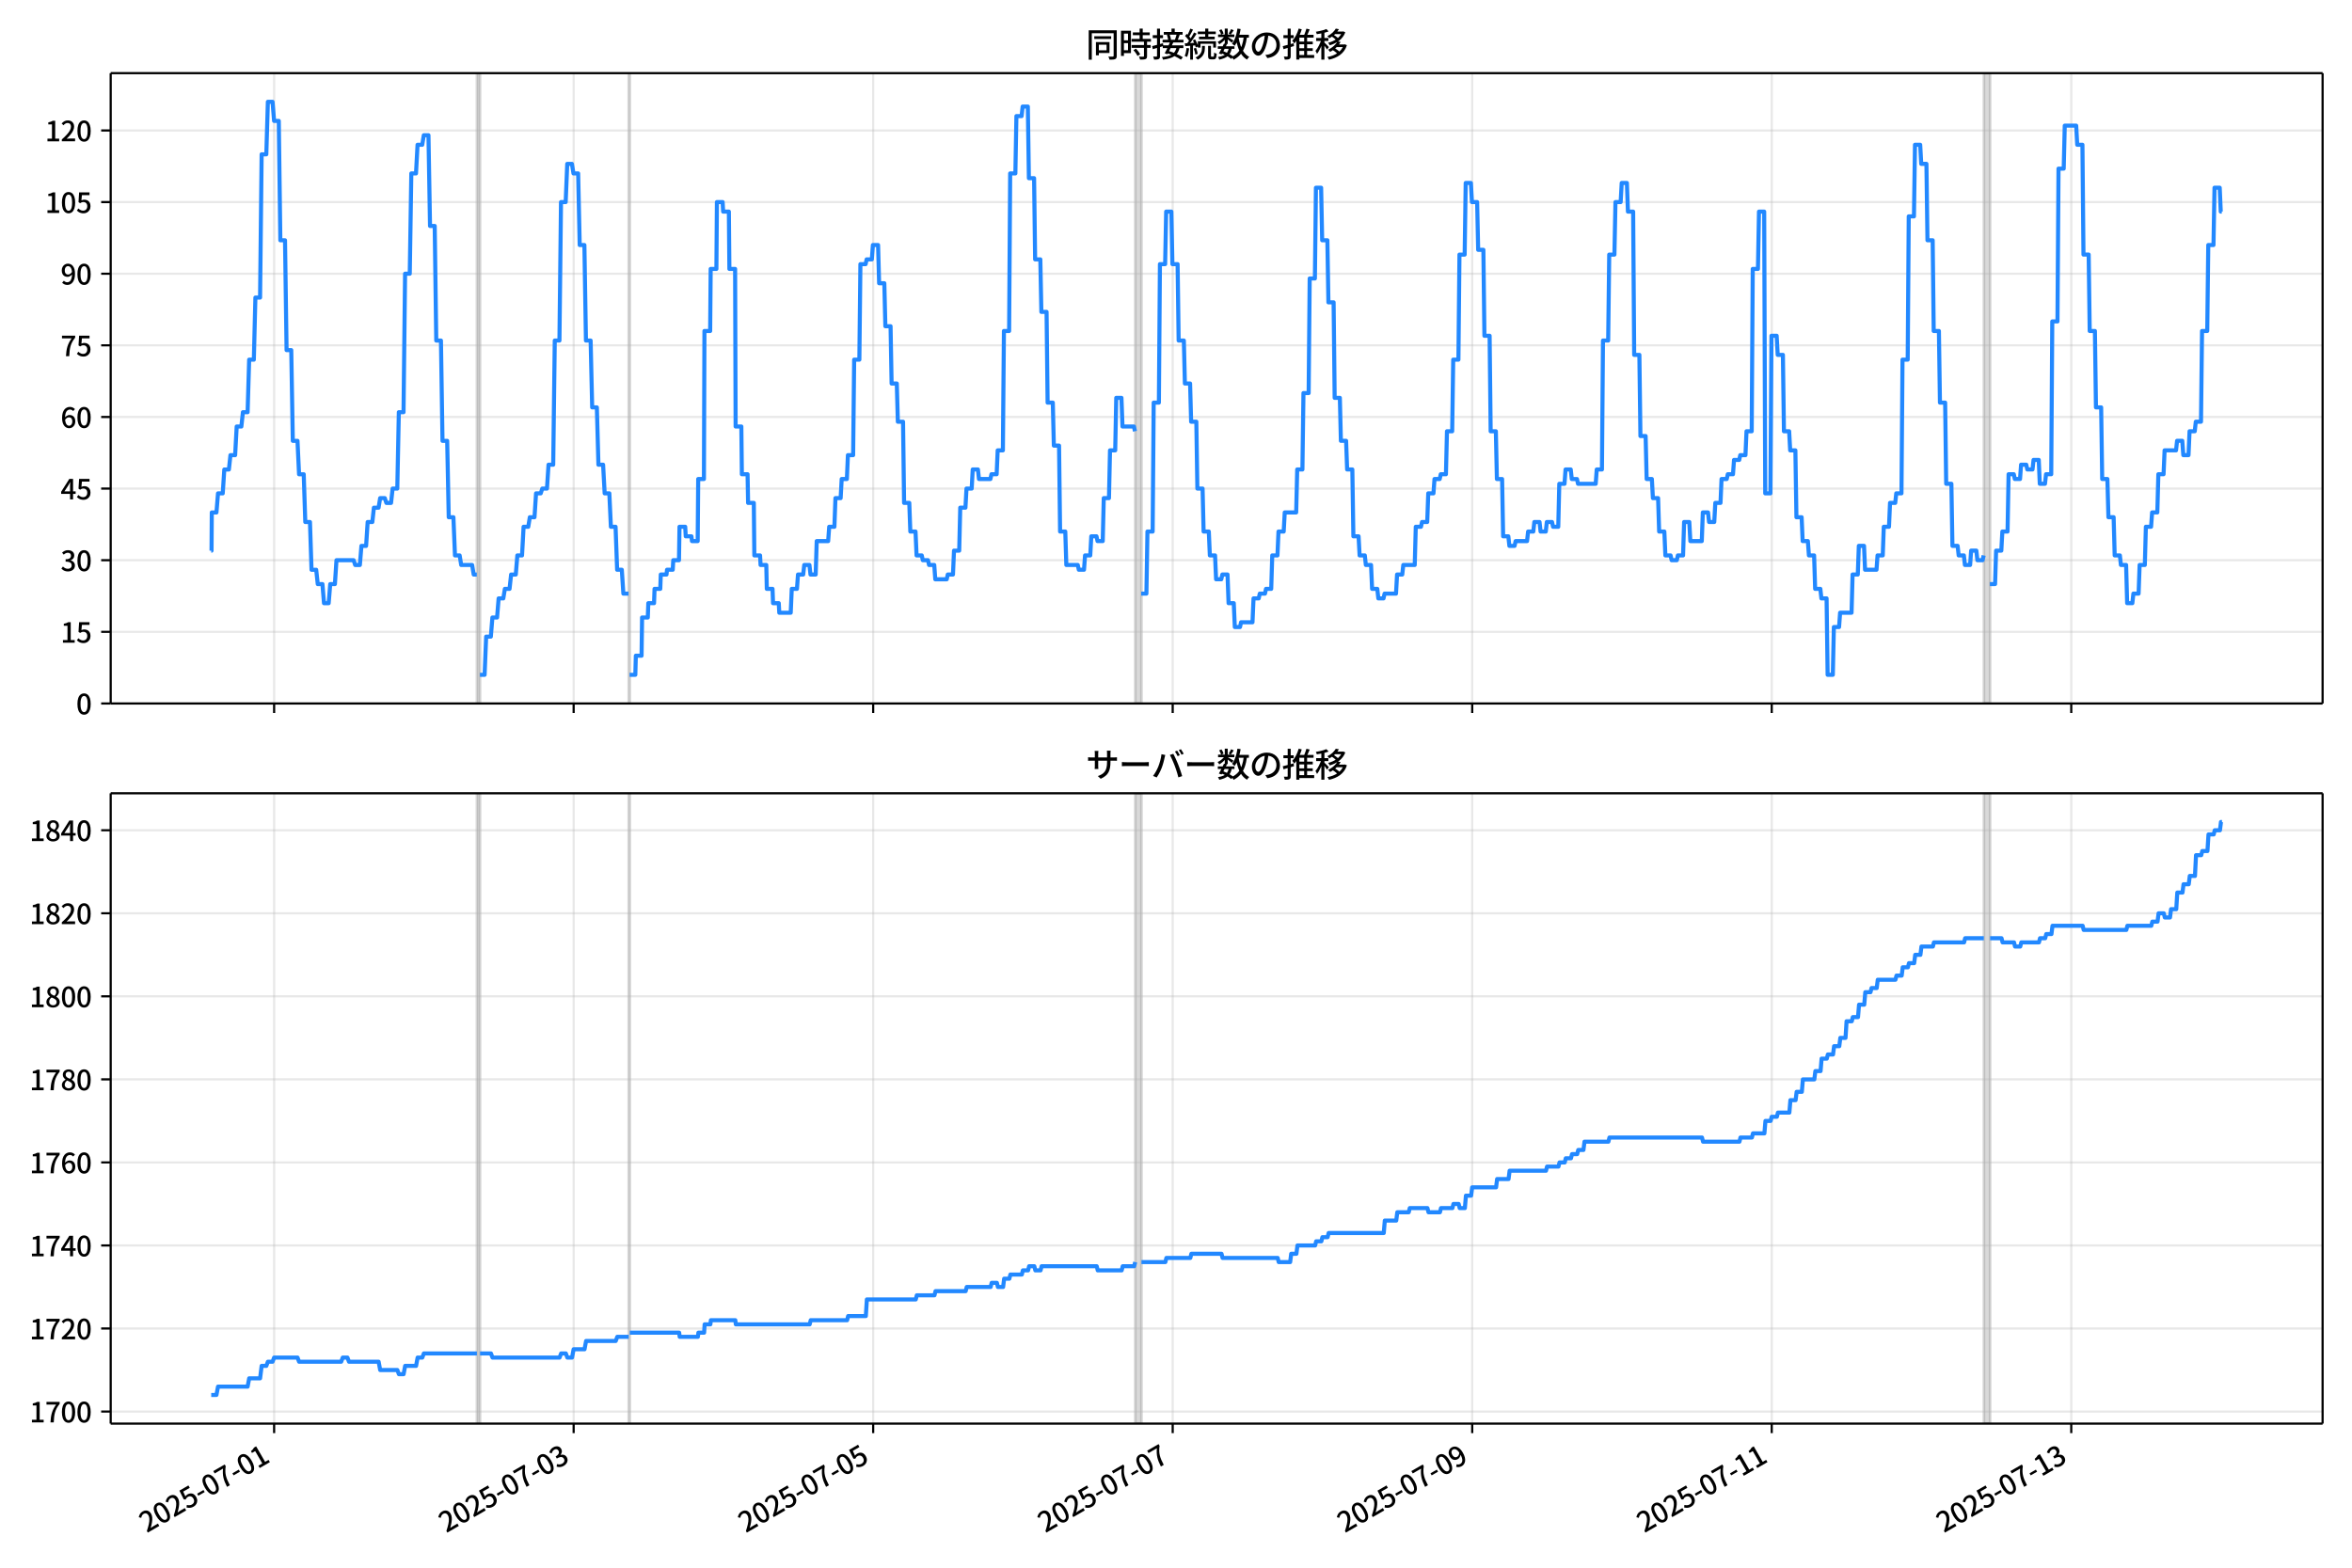 <!DOCTYPE svg  PUBLIC '-//W3C//DTD SVG 1.1//EN'  'http://www.w3.org/Graphics/SVG/1.1/DTD/svg11.dtd'>
<svg version="1.1" viewBox="0 0 864 576" xmlns="http://www.w3.org/2000/svg" xmlns:xlink="http://www.w3.org/1999/xlink">
 <defs>
  <style type="text/css">*{stroke-linejoin: round; stroke-linecap: butt}</style>
 </defs>
 <g id="aa">
  <g id="ab">
   <path d="m0 576h864v-576h-864z" fill="#fff"/>
  </g>
  <g id="ac">
   <g id="ad">
    <path d="m40.66 258.47h812.54v-231.59h-812.54z" fill="#fff"/>
   </g>
   <g id="ae">
    <path d="m175.2 258.47h1.146v-231.59h-1.146z" clip-path="url(#b)" fill="#808080" opacity=".3" stroke="#808080"/>
   </g>
   <g id="af">
    <path d="m230.98 258.47h.382v-231.59h-.382z" clip-path="url(#b)" fill="#808080" opacity=".3" stroke="#808080"/>
   </g>
   <g id="ag">
    <path d="m417.03 258.47h2.292v-231.59h-2.292z" clip-path="url(#b)" fill="#808080" opacity=".3" stroke="#808080"/>
   </g>
   <g id="ah">
    <path d="m728.78 258.47h2.292v-231.59h-2.292z" clip-path="url(#b)" fill="#808080" opacity=".3" stroke="#808080"/>
   </g>
   <g id="ai">
    <g id="aj">
     <g id="ak">
      <path d="m100.7 258.47v-231.59" clip-path="url(#b)" fill="none" stroke="#b0b0b0" stroke-linecap="square" stroke-opacity=".3" stroke-width=".8"/>
     </g>
     <g id="al">
      <defs>
       <path id="g" d="m0 0v3.5" stroke="#000" stroke-width=".8"/>
      </defs>
      <use x="100.701" y="258.468" stroke="#000000" stroke-width=".8" xlink:href="#g"/>
     </g>
    </g>
    <g id="am">
     <g id="an">
      <path d="m210.73 258.47v-231.59" clip-path="url(#b)" fill="none" stroke="#b0b0b0" stroke-linecap="square" stroke-opacity=".3" stroke-width=".8"/>
     </g>
     <g id="ao">
      <use x="210.73" y="258.468" stroke="#000000" stroke-width=".8" xlink:href="#g"/>
     </g>
    </g>
    <g id="ap">
     <g id="aq">
      <path d="m320.76 258.47v-231.59" clip-path="url(#b)" fill="none" stroke="#b0b0b0" stroke-linecap="square" stroke-opacity=".3" stroke-width=".8"/>
     </g>
     <g id="ar">
      <use x="320.758" y="258.468" stroke="#000000" stroke-width=".8" xlink:href="#g"/>
     </g>
    </g>
    <g id="as">
     <g id="at">
      <path d="m430.79 258.47v-231.59" clip-path="url(#b)" fill="none" stroke="#b0b0b0" stroke-linecap="square" stroke-opacity=".3" stroke-width=".8"/>
     </g>
     <g id="au">
      <use x="430.786" y="258.468" stroke="#000000" stroke-width=".8" xlink:href="#g"/>
     </g>
    </g>
    <g id="av">
     <g id="aw">
      <path d="m540.81 258.47v-231.59" clip-path="url(#b)" fill="none" stroke="#b0b0b0" stroke-linecap="square" stroke-opacity=".3" stroke-width=".8"/>
     </g>
     <g id="ax">
      <use x="540.814" y="258.468" stroke="#000000" stroke-width=".8" xlink:href="#g"/>
     </g>
    </g>
    <g id="ay">
     <g id="az">
      <path d="m650.84 258.47v-231.59" clip-path="url(#b)" fill="none" stroke="#b0b0b0" stroke-linecap="square" stroke-opacity=".3" stroke-width=".8"/>
     </g>
     <g id="ba">
      <use x="650.842" y="258.468" stroke="#000000" stroke-width=".8" xlink:href="#g"/>
     </g>
    </g>
    <g id="bb">
     <g id="bc">
      <path d="m760.87 258.47v-231.59" clip-path="url(#b)" fill="none" stroke="#b0b0b0" stroke-linecap="square" stroke-opacity=".3" stroke-width=".8"/>
     </g>
     <g id="bd">
      <use x="760.87" y="258.468" stroke="#000000" stroke-width=".8" xlink:href="#g"/>
     </g>
    </g>
   </g>
   <g id="be">
    <g id="bf">
     <g id="bg">
      <path d="m40.66 258.47h812.54" clip-path="url(#b)" fill="none" stroke="#b0b0b0" stroke-linecap="square" stroke-opacity=".3" stroke-width=".8"/>
     </g>
     <g id="bh">
      <defs>
       <path id="d" d="m0 0h-3.5" stroke="#000" stroke-width=".8"/>
      </defs>
      <use x="40.66" y="258.468" stroke="#000000" stroke-width=".8" xlink:href="#d"/>
     </g>
     <g id="bi">
      <!-- 0 -->
      <g transform="translate(27.96 262.45) scale(.1 -.1)">
       <defs>
        <path id="a" transform="scale(.016)" d="m1830-90q-460 0-806 275-346 276-535 823-188 547-188 1366 0 820 188 1357 189 538 535 803 346 266 806 266 461 0 800-269 340-269 528-803 189-534 189-1354 0-819-189-1366-188-547-528-823-339-275-800-275zm0 589q237 0 422 185 186 186 288 599 103 413 103 1091 0 679-103 1082-102 403-288 582-185 180-422 180-236 0-422-180-186-179-292-582-105-403-105-1082 0-678 105-1091 106-413 292-599 186-185 422-185z"/>
       </defs>
       <use xlink:href="#a"/>
      </g>
     </g>
    </g>
    <g id="bj">
     <g id="bk">
      <path d="m40.66 232.15h812.54" clip-path="url(#b)" fill="none" stroke="#b0b0b0" stroke-linecap="square" stroke-opacity=".3" stroke-width=".8"/>
     </g>
     <g id="bl">
      <use x="40.66" y="232.151" stroke="#000000" stroke-width=".8" xlink:href="#d"/>
     </g>
     <g id="bm">
      <!-- 15 -->
      <g transform="translate(22.26 236.14) scale(.1 -.1)">
       <defs>
        <path id="f" transform="scale(.016)" d="m544 0v608h1037v3277h-845v467q333 58 579 147 247 90 451 218h557v-4109h915v-608h-2694z"/>
        <path id="j" transform="scale(.016)" d="m1715-90q-365 0-653 90t-506 237q-217 147-383 307l352 480q134-134 294-246t361-183q202-70 452-70 262 0 473 118 212 119 333 346 122 227 122 541 0 460-247 716-246 256-649 256-224 0-384-64t-365-198l-365 237 141 2240h2387v-627h-1747l-109-1204q154 77 307 118 154 42 340 42 397 0 723-160t518-490q192-329 192-847 0-519-224-887t-586-560q-361-192-777-192z"/>
       </defs>
       <use xlink:href="#f"/>
       <use transform="translate(57)" xlink:href="#j"/>
      </g>
     </g>
    </g>
    <g id="bn">
     <g id="bo">
      <path d="m40.66 205.83h812.54" clip-path="url(#b)" fill="none" stroke="#b0b0b0" stroke-linecap="square" stroke-opacity=".3" stroke-width=".8"/>
     </g>
     <g id="bp">
      <use x="40.66" y="205.834" stroke="#000000" stroke-width=".8" xlink:href="#d"/>
     </g>
     <g id="bq">
      <!-- 30 -->
      <g transform="translate(22.26 209.82) scale(.1 -.1)">
       <defs>
        <path id="m" transform="scale(.016)" d="m1715-90q-371 0-656 90t-503 240q-217 150-377 323l359 474q211-205 479-359 269-153 634-153 269 0 467 92 199 93 311 266t112 423q0 256-125 451t-429 300q-304 106-835 106v551q467 0 732 105 266 106 384 291 119 186 119 423 0 307-192 489-192 183-531 183-269 0-503-119-233-118-438-316l-384 460q282 256 614 413 333 157 737 157 422 0 748-144 327-144 512-413 186-269 186-659 0-403-221-685-221-281-592-422v-26q269-70 490-227t349-400 128-557q0-422-215-726-214-304-573-468-358-163-787-163z"/>
       </defs>
       <use xlink:href="#m"/>
       <use transform="translate(57)" xlink:href="#a"/>
      </g>
     </g>
    </g>
    <g id="br">
     <g id="bs">
      <path d="m40.66 179.52h812.54" clip-path="url(#b)" fill="none" stroke="#b0b0b0" stroke-linecap="square" stroke-opacity=".3" stroke-width=".8"/>
     </g>
     <g id="bt">
      <use x="40.66" y="179.517" stroke="#000000" stroke-width=".8" xlink:href="#d"/>
     </g>
     <g id="bu">
      <!-- 45 -->
      <g transform="translate(22.26 183.5) scale(.1 -.1)">
       <defs>
        <path id="l" transform="scale(.016)" d="m2170 0v3072q0 192 12 457 13 266 20 458h-26q-90-179-183-365-92-185-195-364l-921-1415h2579v-576h-3328v493l1875 2957h858v-4717h-691z"/>
       </defs>
       <use xlink:href="#l"/>
       <use transform="translate(57)" xlink:href="#j"/>
      </g>
     </g>
    </g>
    <g id="bv">
     <g id="bw">
      <path d="m40.66 153.2h812.54" clip-path="url(#b)" fill="none" stroke="#b0b0b0" stroke-linecap="square" stroke-opacity=".3" stroke-width=".8"/>
     </g>
     <g id="bx">
      <use x="40.66" y="153.201" stroke="#000000" stroke-width=".8" xlink:href="#d"/>
     </g>
     <g id="by">
      <!-- 60 -->
      <g transform="translate(22.26 157.19) scale(.1 -.1)">
       <defs>
        <path id="r" transform="scale(.016)" d="m1971-90q-339 0-634 144-294 144-518 435-224 292-352 733-128 442-128 1044 0 678 147 1161 148 483 397 784 250 301 570 445t665 144q397 0 688-147 292-147 490-359l-403-448q-128 154-327 253-198 99-409 99-307 0-567-182-259-182-413-605-153-422-153-1145 0-608 115-1002t326-589q212-195 493-195 212 0 375 121 163 122 259 343t96 522q0 300-90 511-89 212-259 320-169 109-419 109-211 0-451-134t-458-461l-25 538q134 192 313 323t374 201q196 71 375 71 397 0 694-163 298-163 467-490 170-326 170-825 0-468-195-817-195-348-512-544-317-195-701-195z"/>
       </defs>
       <use xlink:href="#r"/>
       <use transform="translate(57)" xlink:href="#a"/>
      </g>
     </g>
    </g>
    <g id="bz">
     <g id="ca">
      <path d="m40.66 126.88h812.54" clip-path="url(#b)" fill="none" stroke="#b0b0b0" stroke-linecap="square" stroke-opacity=".3" stroke-width=".8"/>
     </g>
     <g id="cb">
      <use x="40.66" y="126.884" stroke="#000000" stroke-width=".8" xlink:href="#d"/>
     </g>
     <g id="cc">
      <!-- 75 -->
      <g transform="translate(22.26 130.87) scale(.1 -.1)">
       <defs>
        <path id="h" transform="scale(.016)" d="m1235 0q32 646 109 1187t224 1024 384 941 576 938h-2208v627h3027v-455q-409-512-665-989-256-476-397-969t-205-1053-90-1251h-755z"/>
       </defs>
       <use xlink:href="#h"/>
       <use transform="translate(57)" xlink:href="#j"/>
      </g>
     </g>
    </g>
    <g id="cd">
     <g id="ce">
      <path d="m40.66 100.57h812.54" clip-path="url(#b)" fill="none" stroke="#b0b0b0" stroke-linecap="square" stroke-opacity=".3" stroke-width=".8"/>
     </g>
     <g id="cf">
      <use x="40.66" y="100.567" stroke="#000000" stroke-width=".8" xlink:href="#d"/>
     </g>
     <g id="cg">
      <!-- 90 -->
      <g transform="translate(22.26 104.55) scale(.1 -.1)">
       <defs>
        <path id="q" transform="scale(.016)" d="m1562-90q-410 0-708 150-297 151-502 356l403 461q141-160 346-256t422-96q224 0 425 102 202 103 352 333 151 230 237 614 87 384 87 941 0 589-115 970t-323 563-496 182q-205 0-372-118-166-118-262-336t-96-525q0-301 86-512 87-211 259-323 173-112 417-112 224 0 460 141 237 141 448 461l32-544q-134-180-313-314t-371-208-384-74q-391 0-689 166-297 167-467 496-169 330-169 823 0 467 195 816t515 541 698 192q339 0 636-138 298-137 519-419 221-281 349-710t128-1018q0-691-141-1187t-391-807q-249-310-563-461-313-150-652-150z"/>
       </defs>
       <use xlink:href="#q"/>
       <use transform="translate(57)" xlink:href="#a"/>
      </g>
     </g>
    </g>
    <g id="ch">
     <g id="ci">
      <path d="m40.66 74.25h812.54" clip-path="url(#b)" fill="none" stroke="#b0b0b0" stroke-linecap="square" stroke-opacity=".3" stroke-width=".8"/>
     </g>
     <g id="cj">
      <use x="40.66" y="74.25" stroke="#000000" stroke-width=".8" xlink:href="#d"/>
     </g>
     <g id="ck">
      <!-- 105 -->
      <g transform="translate(16.56 78.235) scale(.1 -.1)">
       <use xlink:href="#f"/>
       <use transform="translate(57)" xlink:href="#a"/>
       <use transform="translate(114)" xlink:href="#j"/>
      </g>
     </g>
    </g>
    <g id="cl">
     <g id="cm">
      <path d="m40.66 47.933h812.54" clip-path="url(#b)" fill="none" stroke="#b0b0b0" stroke-linecap="square" stroke-opacity=".3" stroke-width=".8"/>
     </g>
     <g id="cn">
      <use x="40.66" y="47.933" stroke="#000000" stroke-width=".8" xlink:href="#d"/>
     </g>
     <g id="co">
      <!-- 120 -->
      <g transform="translate(16.56 51.919) scale(.1 -.1)">
       <defs>
        <path id="e" transform="scale(.016)" d="m282 0v429q697 621 1164 1136 468 515 701 956 234 442 234 826 0 256-87 451-86 196-262 301-176 106-445 106-275 0-506-151-230-150-422-368l-416 410q301 333 637 518 336 186 803 186 429 0 749-176t496-493 176-745q0-455-224-919t-615-935q-390-470-889-950 186 20 394 36t374 16h1184v-634h-3046z"/>
       </defs>
       <use xlink:href="#f"/>
       <use transform="translate(57)" xlink:href="#e"/>
       <use transform="translate(114)" xlink:href="#a"/>
      </g>
     </g>
    </g>
   </g>
   <g id="cp">
    <path d="m77.594 202.33h.109l.096-14.036h1.712l.575-7.018h1.736l.574-8.772h1.686l.573-5.263h1.719l.573-10.527h1.719l.573-5.263h1.719l.573-19.299h1.719l.573-22.808h1.719l.573-52.634h1.719l.573-19.299h1.719l.573 7.018h1.719l.573 43.861h1.719l.573 40.352h1.719l.573 33.335h1.719l.573 12.281h1.719l.573 17.545h1.719l.573 17.545h1.719l.573 5.263h1.719l.573 7.018h1.719l.573-7.018h1.719l.573-8.772h6.304l.573 1.754h1.719l.573-7.018h1.719l.573-8.772h1.719l.573-5.263h1.719l.573-3.509h1.719l.573 1.754h1.719l.573-5.263h1.719l.573-28.071h1.719l.573-50.879h1.719l.573-36.844h1.719l.573-10.527h1.719l.573-3.509h1.719l.573 33.335h1.719l.573 42.107h1.719l.573 36.844h1.719l.573 28.071h1.719l.573 14.036h1.719l.573 3.509h4.011l.573 3.509h1.146m1.146 36.844h1.719l.573-14.036h1.719l.573-7.018h1.719l.573-7.018h1.719l.573-3.509h1.719l.573-5.263h1.719l.573-7.018h1.719l.573-10.527h1.719l.573-3.509h1.719l.573-8.772h1.719l.573-1.754h1.719l.573-8.772h1.719l.573-45.616h1.719l.573-50.879h1.719l.573-14.036h1.719l.573 3.509h1.719l.573 26.317h1.719l.573 35.089h1.719l.573 24.562h1.719l.573 21.053h1.719l.573 10.527h1.719l.573 12.281h1.719l.573 15.79h1.719l.573 8.772h1.91m.382 29.826h2.101l.191-7.018h2.101l.191-14.036h2.101l.191-5.263h2.101l.191-5.263h2.101l.191-5.263h2.101l.191-1.754h2.101l.191-3.509h2.101l.191-12.281h2.101l.191 3.509h2.101l.191 1.754h2.101l.191-22.808h2.101l.191-54.388h2.101l.191-22.808h2.101l.191-24.562h2.101l.191 3.509h2.101l.191 21.053h2.101l.191 57.897h2.101l.191 17.545h2.101l.191 10.527h2.101l.191 19.299h2.101l.191 3.509h2.101l.191 8.772h2.101l.191 5.263h2.101l.191 3.509h4.202l.382-8.772h1.91l.382-5.263h1.91l.382-3.509h1.91l.382 3.509h1.91l.382-12.281h4.202l.382-5.263h1.91l.382-10.527h1.91l.382-7.018h1.91l.382-8.772h1.91l.382-35.089h1.91l.382-35.089h1.91l.382-1.754h1.91l.382-5.263h1.91l.382 14.036h1.91l.382 15.79h1.91l.382 21.053h1.91l.382 14.036h1.91l.382 29.826h1.91l.382 10.527h1.91l.382 8.772h1.91l.382 1.754h1.91l.382 1.754h1.91l.382 5.263h4.202l.382-1.754h1.91l.382-8.772h1.91l.382-15.79h1.91l.382-7.018h1.91l.382-7.018h1.91l.382 3.509h4.202l.382-1.754h1.91l.382-8.772h1.91l.382-43.861h1.91l.382-57.897h1.91l.382-21.053h1.91l.382-3.509h1.91l.382 26.317h1.91l.382 29.826h1.91l.382 19.299h1.91l.382 33.335h1.91l.382 15.79h1.91l.382 31.58h1.91l.382 12.281h4.202l.382 1.754h1.91l.382-5.263h1.91l.382-7.018h1.91l.382 1.754h1.91l.382-15.79h1.91l.382-17.545h1.91l.382-19.299h1.91l.382 10.527h4.202l.382 1.754m2.292 59.651h1.91l.382-22.808h1.91l.382-47.37h1.91l.382-50.879h1.91l.382-19.299h1.91l.382 19.299h1.91l.382 28.071h1.91l.382 15.79h1.91l.382 14.036h1.91l.382 24.562h1.91l.382 15.79h1.91l.382 8.772h1.91l.382 8.772h1.91l.382-1.754h1.91l.382 10.527h1.91l.382 8.772h1.91l.382-1.754h4.202l.382-8.772h1.91l.382-1.754h1.91l.382-1.754h1.91l.382-12.281h1.91l.382-8.772h1.91l.382-7.018h4.202l.382-15.79h1.91l.382-28.071h1.91l.382-42.107h1.91l.382-33.335h1.91l.382 19.299h1.91l.382 22.808h1.91l.382 35.089h1.91l.382 15.79h1.91l.382 10.527h1.91l.382 24.562h1.91l.382 7.018h1.91l.382 3.509h1.91l.382 8.772h1.91l.382 3.509h1.91l.382-1.754h4.202l.382-7.018h1.91l.382-3.509h4.202l.382-14.036h1.91l.382-1.754h1.91l.382-10.527h1.91l.382-5.263h1.91l.382-1.754h1.91l.382-15.79h1.91l.382-26.317h1.91l.382-38.598h1.91l.382-26.317h1.91l.382 7.018h1.91l.382 17.545h1.91l.382 31.58h1.91l.382 35.089h1.91l.382 17.545h1.91l.382 21.053h1.91l.382 3.509h1.91l.382-1.754h4.202l.382-3.509h1.91l.382-3.509h1.91l.382 3.509h1.91l.382-3.509h1.91l.382 1.754h1.91l.382-15.79h1.91l.382-5.263h1.91l.382 3.509h1.91l.382 1.754h6.495l.382-5.263h1.91l.382-47.37h1.91l.382-31.58h1.91l.382-19.299h1.91l.382-7.018h1.91l.382 10.527h1.91l.382 52.634h1.91l.382 29.826h1.91l.382 15.79h1.91l.382 7.018h1.91l.382 12.281h1.91l.382 8.772h1.91l.382 1.754h1.91l.382-1.754h1.91l.382-12.281h1.91l.382 7.018h4.202l.382-10.527h1.91l.382 3.509h1.91l.382-7.018h1.91l.382-8.772h1.91l.382-1.754h1.91l.382-5.263h1.91l.382-1.754h1.91l.382-8.772h1.91l.382-59.651h1.91l.382-21.053h1.91l.382 103.51h1.91l.382-57.897h1.91l.382 7.018h1.91l.382 28.071h1.91l.382 7.018h1.91l.382 24.562h1.91l.382 8.772h1.91l.382 5.263h1.91l.382 12.281h1.91l.382 3.509h1.91l.382 28.071h1.91l.382-17.545h1.91l.382-5.263h4.202l.382-14.036h1.91l.382-10.527h1.91l.382 8.772h4.202l.382-5.263h1.91l.382-10.527h1.91l.382-8.772h1.91l.382-3.509h1.91l.382-49.125h1.91l.382-52.634h1.91l.382-26.317h1.91l.382 7.018h1.91l.382 28.071h1.91l.382 33.335h1.91l.382 26.317h1.91l.382 29.826h1.91l.382 22.808h1.91l.382 3.509h1.91l.382 3.509h1.91l.382-5.263h1.91l.382 3.509h1.91l.382-1.754m2.292 10.527h1.91l.382-12.281h1.91l.382-7.018h1.91l.382-21.053h1.91l.382 1.754h1.91l.382-5.263h1.91l.382 1.754h1.91l.382-3.509h1.91l.382 8.772h1.91l.382-3.509h1.91l.382-56.142h1.91l.382-56.142h1.91l.382-15.79h4.202l.382 7.018h1.91l.382 40.352h1.91l.382 28.071h1.91l.382 28.071h1.91l.382 26.317h1.91l.382 14.036h1.91l.382 14.036h1.91l.382 3.509h1.91l.382 14.036h1.91l.382-3.509h1.91l.382-10.527h1.91l.382-14.036h1.91l.382-5.263h1.91l.382-14.036h1.91l.382-8.772h4.202l.382-3.509h1.91l.382 5.263h1.91l.382-8.772h1.91l.382-3.509h1.91l.382-33.335h1.91l.382-31.58h1.91l.382-21.053h1.91l.382 8.772h.382v0" clip-path="url(#b)" fill="none" stroke="#28f" stroke-linecap="square" stroke-width="1.5"/>
   </g>
   <g id="cq">
    <path d="m40.66 258.47v-231.59" fill="none" stroke="#000" stroke-linecap="square" stroke-width=".8"/>
   </g>
   <g id="cr">
    <path d="m853.2 258.47v-231.59" fill="none" stroke="#000" stroke-linecap="square" stroke-width=".8"/>
   </g>
   <g id="cs">
    <path d="m40.66 258.47h812.54" fill="none" stroke="#000" stroke-linecap="square" stroke-width=".8"/>
   </g>
   <g id="ct">
    <path d="m40.66 26.88h812.54" fill="none" stroke="#000" stroke-linecap="square" stroke-width=".8"/>
   </g>
   <g id="cu">
    <!-- 同時接続数の推移 -->
    <g transform="translate(398.93 20.88) scale(.12 -.12)">
     <defs>
      <path id="x" transform="scale(.016)" d="m1587 3936h3232v-518h-3232v518zm320-1114h557v-2534h-557v2534zm301 0h2291v-2086h-2291v512h1734v1069h-1734v505zm-1683 2260h5113v-570h-4524v-5056h-589v5626zm4768 0h595v-4896q0-250-67-397t-227-218q-160-77-426-96t-675-19q-13 83-45 192t-77 218q-45 108-89 185 281-13 527-13 247 0 330 0 83 7 118 42 36 35 36 112v4890z"/>
      <path id="v" transform="scale(.016)" d="m2714 4672h3238v-525h-3238v525zm-244-1235h3712v-538h-3712v538zm20-1184h3635v-531h-3635v531zm1523 3155h595v-2310h-595v2310zm832-2451h589v-2823q0-230-61-364-61-135-227-199-167-70-423-86t-633-16q-20 121-78 285-57 163-121 284 275-6 509-9t310-3q77 6 106 28 29 23 29 93v2810zm-2023-1677 487 282q153-160 313-352t294-381q135-189 206-343l-519-313q-64 153-189 348-124 196-278 394-154 199-314 365zm-2086 3718h1619v-4281h-1619v544h1056v3187h-1056v550zm32-1843h1293v-537h-1293v537zm-320 1843h563v-4832h-563v4832z"/>
      <path id="w" transform="scale(.016)" d="m3866 5408h614v-870h-614v870zm-1479-653h3597v-518h-3597v518zm-230-1485h4e3v-518h-4e3v518zm825 922 519 102q64-160 121-342 58-182 96-352 39-170 45-304l-544-128q-6 134-42 313-35 180-83 365-48 186-112 346zm1856 109 589-71q-96-275-202-557-105-281-195-486l-518 77q58 147 122 329 64 183 118 372t86 336zm-2643-2106h3943v-518h-3943v518zm1408 685 602-115q-167-371-362-784t-390-797-362-685l-525 179q160 288 346 666t368 784 323 752zm-659-2157 358 403q352-102 733-240 381-137 752-304 371-166 697-336 327-169 558-329l-384-461q-218 160-532 336-313 176-685 345-371 170-755 323-384 154-742 263zm1894 1114 583-71q-122-550-353-944-230-393-604-662t-922-435q-547-167-1296-269-25 128-93 269-67 141-137 230 678 64 1168 192t819 349q330 221 531 550 202 330 304 791zm-4684 217q396 90 953 240 557 151 1120 311l77-544q-525-154-1053-311-528-156-963-284l-134 588zm121 2093h1965v-563h-1965v563zm819 1248h576v-5229q0-236-51-374t-192-208q-141-77-355-99-214-23-541-16-13 115-64 288t-109 294q205-6 381-6t234 0q64 0 92 28 29 29 29 93v5229z"/>
      <path id="u" transform="scale(.016)" d="m4058 5408h595v-1798h-595v1798zm-1415-563h3443v-499h-3443v499zm231-992h3008v-499h-3008v499zm-224-877h3475v-1203h-531v729h-2432v-729h-512v1203zm1964-877h551v-1881q0-122 22-157 23-35 106-35 25 0 92 0 68 0 135 0t99 0q51 0 83 54t45 224 19 515q90-70 234-131t259-93q-19-429-83-662-64-234-183-326-118-93-316-93-39 0-103 0t-134 0-138 0q-67 0-99 0-237 0-365 64t-176 218q-48 153-48 422v1881zm-1164-6h550v-455q0-243-48-528-48-284-186-579-137-294-409-572-272-279-727-503-70 90-192 208-121 118-230 195 416 205 665 438 250 234 371 474 122 240 164 467 42 228 42 413v442zm-2240 3309 524-192q-121-244-259-503-137-259-275-496t-259-416l-410 173q122 186 246 438 125 253 240 515 116 263 193 481zm716-743 500-230q-224-359-496-756-272-396-548-764-275-368-518-650l-358 205q179 211 377 483 199 272 387 569 189 298 358 592 170 295 298 551zm-1721-665 307 403q166-154 339-340 173-185 320-364t224-327l-326-460q-77 160-218 348-141 189-314 384-172 196-332 356zm1485-832 435 179q128-211 249-458 122-246 215-474 93-227 137-412l-473-211q-32 185-119 422-86 237-201 486-115 250-243 468zm-1530-583q422 26 998 54 576 29 1184 68l7-499q-570-45-1127-84-556-38-992-70l-70 531zm1702-992 436 135q121-276 214-596t118-556l-454-148q-26 237-112 563-86 327-202 602zm-1363 109 499-83q-57-455-163-897-105-441-253-748-51 32-134 73-83 42-170 83-86 42-144 62 148 294 234 697t131 813zm691 627h525v-2861h-525v2861z"/>
      <path id="o" transform="scale(.016)" d="m224 2022h3187v-499h-3187v499zm51 2247h3111v-487h-3111v487zm1127-1735 563-121q-154-320-333-672t-352-679q-173-326-326-582l-532 173q148 243 324 566t345 669q170 346 311 646zm934-832 563-64q-89-480-262-838t-461-614-701-432-976-298q-25 128-99 269t-157 237q659 102 1085 303 426 202 666 554t342 883zm422 3597 519-211q-147-218-298-436-150-217-278-377l-403 186q121 173 252 413 132 240 208 425zm-1203 109h563v-2957h-563v2957zm-1075-320 448 186q134-192 246-420 112-227 157-393l-467-211q-38 172-147 406t-237 432zm1094-1050 397-236q-160-263-400-529-240-265-519-489-278-224-553-378-51 103-141 237-89 135-179 218 269 109 534 294 266 186 493 416 228 231 368 467zm487-204q83-45 246-145 163-99 352-211t346-211 221-150l-327-423q-83 77-230 198-147 122-317 253-170 132-327 250-156 119-259 189l295 250zm1798 396h2311v-556h-2311v556zm115 1178 615-90q-103-640-263-1235t-384-1101q-224-505-512-889-44 57-134 134t-186 157-166 125q275 339 473 796 199 458 340 995 141 538 217 1108zm1223-1510 614-58q-147-1101-445-1940-297-838-813-1443-515-604-1321-1014-26 71-90 177-64 105-134 208-70 102-128 159 742 346 1212 880 471 535 730 1290 260 755 375 1741zm-1005-135q134-851 387-1597 253-745 659-1305 407-560 1002-874-70-57-154-150-83-93-154-189-70-96-121-179-633 371-1056 988-422 618-688 1434-265 816-425 1783l550 89zm-3309-3065 327 416q377-148 754-330 378-182 701-378 324-195 548-368l-416-435q-211 179-519 378-307 198-666 383-358 186-729 334z"/>
      <path id="t" transform="scale(.016)" d="m3686 4378q-64-493-163-1041-99-547-265-1084-192-653-432-1104t-522-688-595-237q-320 0-596 221-275 221-448 621-172 400-172 931 0 537 220 1017 221 480 611 851 391 372 909 583 519 211 1121 211 576 0 1040-186 464-185 793-515 330-329 502-771 173-441 173-941 0-672-278-1194-278-521-816-851-538-329-1318-444l-378 601q166 20 307 42t263 48q307 70 585 217 279 148 496 375 218 227 342 534 125 308 125 692t-122 713q-121 330-358 573-236 243-582 380-346 138-781 138-525 0-935-186-409-185-694-489-284-304-432-656-147-352-147-678 0-365 89-605 90-240 224-355 135-115 276-115t288 144 297 457q151 314 298 800 147 461 246 982 100 522 145 1021l684-12z"/>
      <path id="p" transform="scale(.016)" d="m2995 2925h2893v-519h-2893v519zm0-1280h2893v-519h-2893v519zm-64-1299h3232v-557h-3232v557zm1312 3577h563v-3763h-563v3763zm429 1466 634-141q-154-390-340-794-185-403-339-684l-512 140q103 199 208 458 106 259 195 528 90 269 154 493zm-1472 25 582-147q-153-518-371-1018-217-499-483-931t-573-758q-38 64-109 160-70 96-147 198-77 103-141 160 416 416 733 1034t509 1302zm128-1203h2720v-537h-2720v-4205h-582v4422l313 320h269zm-3174-2157q396 90 953 240 557 151 1120 311l77-544q-525-154-1053-311-528-156-963-284l-134 588zm121 2093h1965v-563h-1965v563zm819 1248h576v-5229q0-236-51-374t-192-208q-141-77-355-99-214-23-541-16-13 115-64 288t-109 294q205-6 381-6t234 0q64 0 92 28 29 29 29 93v5229z"/>
      <path id="n" transform="scale(.016)" d="m4051 5402 595-109q-281-493-729-941t-1107-806q-39 64-106 144t-141 153q-73 74-137 119 608 288 1011 678t614 762zm-77-557h1511v-493h-1863l352 493zm1293 0h109l109 25 384-179q-192-505-496-905t-695-701q-390-301-845-519-454-217-947-358-44 109-137 253t-176 227q448 109 867 294 419 186 777 445 359 259 631 592t419 730v96zm-1990-954 377 307q167-96 336-218 170-121 320-249 151-128 247-237l-397-332q-90 108-237 236t-317 259q-169 132-329 234zm1107-934 595-109q-307-538-803-1031-496-492-1232-876-38 64-102 144t-138 156q-74 77-138 116 455 217 807 483t604 554q253 288 407 563zm-90-589h1460v-506h-1818l358 506zm1268 0h121l109 26 384-167q-192-614-531-1075t-787-794q-448-332-983-553-534-221-1129-355-45 115-132 269-86 153-176 249 551 96 1043 285 493 189 903 473 410 285 714 669t464 883v90zm-2132-1056 410 339q186-102 384-237 198-134 371-275t282-269l-435-371q-103 128-270 272-166 144-361 288t-381 253zm-2150 3533h589v-5376h-589v5376zm-992-1242h2336v-569h-2336v569zm1024-224 365-160q-96-339-231-707-134-368-291-727-157-358-336-672-179-313-365-537-44 128-134 291t-160 272q173 192 339 457 167 266 323 570 157 304 282 618t208 595zm941 1946 416-467q-314-122-695-221-380-99-784-173-403-74-780-131-20 102-71 236-51 135-102 231 358 58 732 138 375 80 711 179t573 208zm-397-2579q58-45 179-170 122-125 266-266 144-140 259-265t160-183l-352-473q-58 102-157 255-99 154-218 317-118 164-227 311-108 147-185 237l275 237z"/>
     </defs>
     <use xlink:href="#x"/>
     <use transform="translate(100)" xlink:href="#v"/>
     <use transform="translate(200)" xlink:href="#w"/>
     <use transform="translate(300)" xlink:href="#u"/>
     <use transform="translate(400)" xlink:href="#o"/>
     <use transform="translate(500)" xlink:href="#t"/>
     <use transform="translate(600)" xlink:href="#p"/>
     <use transform="translate(700)" xlink:href="#n"/>
    </g>
   </g>
  </g>
  <g id="cv">
   <g id="cw">
    <path d="m40.66 523.06h812.54v-231.59h-812.54z" fill="#fff"/>
   </g>
   <g id="cx">
    <path d="m175.2 523.06h1.146v-231.59h-1.146z" clip-path="url(#c)" fill="#808080" opacity=".3" stroke="#808080"/>
   </g>
   <g id="cy">
    <path d="m230.98 523.06h.382v-231.59h-.382z" clip-path="url(#c)" fill="#808080" opacity=".3" stroke="#808080"/>
   </g>
   <g id="cz">
    <path d="m417.03 523.06h2.292v-231.59h-2.292z" clip-path="url(#c)" fill="#808080" opacity=".3" stroke="#808080"/>
   </g>
   <g id="da">
    <path d="m728.78 523.06h2.292v-231.59h-2.292z" clip-path="url(#c)" fill="#808080" opacity=".3" stroke="#808080"/>
   </g>
   <g id="db">
    <g id="dc">
     <g id="dd">
      <path d="m100.7 523.06v-231.59" clip-path="url(#c)" fill="none" stroke="#b0b0b0" stroke-linecap="square" stroke-opacity=".3" stroke-width=".8"/>
     </g>
     <g id="de">
      <use x="100.701" y="523.055" stroke="#000000" stroke-width=".8" xlink:href="#g"/>
     </g>
     <g id="df">
      <!-- 2025-07-01 -->
      <g transform="translate(53.912 563.33) rotate(-30) scale(.1 -.1)">
       <defs>
        <path id="i" transform="scale(.016)" d="m301 1536v544h1689v-544h-1689z"/>
       </defs>
       <use xlink:href="#e"/>
       <use transform="translate(57)" xlink:href="#a"/>
       <use transform="translate(114)" xlink:href="#e"/>
       <use transform="translate(171)" xlink:href="#j"/>
       <use transform="translate(228)" xlink:href="#i"/>
       <use transform="translate(263.7)" xlink:href="#a"/>
       <use transform="translate(320.7)" xlink:href="#h"/>
       <use transform="translate(377.7)" xlink:href="#i"/>
       <use transform="translate(413.4)" xlink:href="#a"/>
       <use transform="translate(470.4)" xlink:href="#f"/>
      </g>
     </g>
    </g>
    <g id="dg">
     <g id="dh">
      <path d="m210.73 523.06v-231.59" clip-path="url(#c)" fill="none" stroke="#b0b0b0" stroke-linecap="square" stroke-opacity=".3" stroke-width=".8"/>
     </g>
     <g id="di">
      <use x="210.73" y="523.055" stroke="#000000" stroke-width=".8" xlink:href="#g"/>
     </g>
     <g id="dj">
      <!-- 2025-07-03 -->
      <g transform="translate(163.94 563.33) rotate(-30) scale(.1 -.1)">
       <use xlink:href="#e"/>
       <use transform="translate(57)" xlink:href="#a"/>
       <use transform="translate(114)" xlink:href="#e"/>
       <use transform="translate(171)" xlink:href="#j"/>
       <use transform="translate(228)" xlink:href="#i"/>
       <use transform="translate(263.7)" xlink:href="#a"/>
       <use transform="translate(320.7)" xlink:href="#h"/>
       <use transform="translate(377.7)" xlink:href="#i"/>
       <use transform="translate(413.4)" xlink:href="#a"/>
       <use transform="translate(470.4)" xlink:href="#m"/>
      </g>
     </g>
    </g>
    <g id="dk">
     <g id="dl">
      <path d="m320.76 523.06v-231.59" clip-path="url(#c)" fill="none" stroke="#b0b0b0" stroke-linecap="square" stroke-opacity=".3" stroke-width=".8"/>
     </g>
     <g id="dm">
      <use x="320.758" y="523.055" stroke="#000000" stroke-width=".8" xlink:href="#g"/>
     </g>
     <g id="dn">
      <!-- 2025-07-05 -->
      <g transform="translate(273.97 563.33) rotate(-30) scale(.1 -.1)">
       <use xlink:href="#e"/>
       <use transform="translate(57)" xlink:href="#a"/>
       <use transform="translate(114)" xlink:href="#e"/>
       <use transform="translate(171)" xlink:href="#j"/>
       <use transform="translate(228)" xlink:href="#i"/>
       <use transform="translate(263.7)" xlink:href="#a"/>
       <use transform="translate(320.7)" xlink:href="#h"/>
       <use transform="translate(377.7)" xlink:href="#i"/>
       <use transform="translate(413.4)" xlink:href="#a"/>
       <use transform="translate(470.4)" xlink:href="#j"/>
      </g>
     </g>
    </g>
    <g id="do">
     <g id="dp">
      <path d="m430.79 523.06v-231.59" clip-path="url(#c)" fill="none" stroke="#b0b0b0" stroke-linecap="square" stroke-opacity=".3" stroke-width=".8"/>
     </g>
     <g id="dq">
      <use x="430.786" y="523.055" stroke="#000000" stroke-width=".8" xlink:href="#g"/>
     </g>
     <g id="dr">
      <!-- 2025-07-07 -->
      <g transform="translate(384 563.33) rotate(-30) scale(.1 -.1)">
       <use xlink:href="#e"/>
       <use transform="translate(57)" xlink:href="#a"/>
       <use transform="translate(114)" xlink:href="#e"/>
       <use transform="translate(171)" xlink:href="#j"/>
       <use transform="translate(228)" xlink:href="#i"/>
       <use transform="translate(263.7)" xlink:href="#a"/>
       <use transform="translate(320.7)" xlink:href="#h"/>
       <use transform="translate(377.7)" xlink:href="#i"/>
       <use transform="translate(413.4)" xlink:href="#a"/>
       <use transform="translate(470.4)" xlink:href="#h"/>
      </g>
     </g>
    </g>
    <g id="ds">
     <g id="dt">
      <path d="m540.81 523.06v-231.59" clip-path="url(#c)" fill="none" stroke="#b0b0b0" stroke-linecap="square" stroke-opacity=".3" stroke-width=".8"/>
     </g>
     <g id="du">
      <use x="540.814" y="523.055" stroke="#000000" stroke-width=".8" xlink:href="#g"/>
     </g>
     <g id="dv">
      <!-- 2025-07-09 -->
      <g transform="translate(494.02 563.33) rotate(-30) scale(.1 -.1)">
       <use xlink:href="#e"/>
       <use transform="translate(57)" xlink:href="#a"/>
       <use transform="translate(114)" xlink:href="#e"/>
       <use transform="translate(171)" xlink:href="#j"/>
       <use transform="translate(228)" xlink:href="#i"/>
       <use transform="translate(263.7)" xlink:href="#a"/>
       <use transform="translate(320.7)" xlink:href="#h"/>
       <use transform="translate(377.7)" xlink:href="#i"/>
       <use transform="translate(413.4)" xlink:href="#a"/>
       <use transform="translate(470.4)" xlink:href="#q"/>
      </g>
     </g>
    </g>
    <g id="dw">
     <g id="dx">
      <path d="m650.84 523.06v-231.59" clip-path="url(#c)" fill="none" stroke="#b0b0b0" stroke-linecap="square" stroke-opacity=".3" stroke-width=".8"/>
     </g>
     <g id="dy">
      <use x="650.842" y="523.055" stroke="#000000" stroke-width=".8" xlink:href="#g"/>
     </g>
     <g id="dz">
      <!-- 2025-07-11 -->
      <g transform="translate(604.05 563.33) rotate(-30) scale(.1 -.1)">
       <use xlink:href="#e"/>
       <use transform="translate(57)" xlink:href="#a"/>
       <use transform="translate(114)" xlink:href="#e"/>
       <use transform="translate(171)" xlink:href="#j"/>
       <use transform="translate(228)" xlink:href="#i"/>
       <use transform="translate(263.7)" xlink:href="#a"/>
       <use transform="translate(320.7)" xlink:href="#h"/>
       <use transform="translate(377.7)" xlink:href="#i"/>
       <use transform="translate(413.4)" xlink:href="#f"/>
       <use transform="translate(470.4)" xlink:href="#f"/>
      </g>
     </g>
    </g>
    <g id="ea">
     <g id="eb">
      <path d="m760.87 523.06v-231.59" clip-path="url(#c)" fill="none" stroke="#b0b0b0" stroke-linecap="square" stroke-opacity=".3" stroke-width=".8"/>
     </g>
     <g id="ec">
      <use x="760.87" y="523.055" stroke="#000000" stroke-width=".8" xlink:href="#g"/>
     </g>
     <g id="ed">
      <!-- 2025-07-13 -->
      <g transform="translate(714.08 563.33) rotate(-30) scale(.1 -.1)">
       <use xlink:href="#e"/>
       <use transform="translate(57)" xlink:href="#a"/>
       <use transform="translate(114)" xlink:href="#e"/>
       <use transform="translate(171)" xlink:href="#j"/>
       <use transform="translate(228)" xlink:href="#i"/>
       <use transform="translate(263.7)" xlink:href="#a"/>
       <use transform="translate(320.7)" xlink:href="#h"/>
       <use transform="translate(377.7)" xlink:href="#i"/>
       <use transform="translate(413.4)" xlink:href="#f"/>
       <use transform="translate(470.4)" xlink:href="#m"/>
      </g>
     </g>
    </g>
   </g>
   <g id="ee">
    <g id="ef">
     <g id="eg">
      <path d="m40.66 518.63h812.54" clip-path="url(#c)" fill="none" stroke="#b0b0b0" stroke-linecap="square" stroke-opacity=".3" stroke-width=".8"/>
     </g>
     <g id="eh">
      <use x="40.66" y="518.631" stroke="#000000" stroke-width=".8" xlink:href="#d"/>
     </g>
     <g id="ei">
      <!-- 1700 -->
      <g transform="translate(10.86 522.62) scale(.1 -.1)">
       <use xlink:href="#f"/>
       <use transform="translate(57)" xlink:href="#h"/>
       <use transform="translate(114)" xlink:href="#a"/>
       <use transform="translate(171)" xlink:href="#a"/>
      </g>
     </g>
    </g>
    <g id="ej">
     <g id="ek">
      <path d="m40.66 488.12h812.54" clip-path="url(#c)" fill="none" stroke="#b0b0b0" stroke-linecap="square" stroke-opacity=".3" stroke-width=".8"/>
     </g>
     <g id="el">
      <use x="40.66" y="488.119" stroke="#000000" stroke-width=".8" xlink:href="#d"/>
     </g>
     <g id="em">
      <!-- 1720 -->
      <g transform="translate(10.86 492.1) scale(.1 -.1)">
       <use xlink:href="#f"/>
       <use transform="translate(57)" xlink:href="#h"/>
       <use transform="translate(114)" xlink:href="#e"/>
       <use transform="translate(171)" xlink:href="#a"/>
      </g>
     </g>
    </g>
    <g id="en">
     <g id="eo">
      <path d="m40.66 457.61h812.54" clip-path="url(#c)" fill="none" stroke="#b0b0b0" stroke-linecap="square" stroke-opacity=".3" stroke-width=".8"/>
     </g>
     <g id="ep">
      <use x="40.66" y="457.607" stroke="#000000" stroke-width=".8" xlink:href="#d"/>
     </g>
     <g id="eq">
      <!-- 1740 -->
      <g transform="translate(10.86 461.59) scale(.1 -.1)">
       <use xlink:href="#f"/>
       <use transform="translate(57)" xlink:href="#h"/>
       <use transform="translate(114)" xlink:href="#l"/>
       <use transform="translate(171)" xlink:href="#a"/>
      </g>
     </g>
    </g>
    <g id="er">
     <g id="es">
      <path d="m40.66 427.09h812.54" clip-path="url(#c)" fill="none" stroke="#b0b0b0" stroke-linecap="square" stroke-opacity=".3" stroke-width=".8"/>
     </g>
     <g id="et">
      <use x="40.66" y="427.095" stroke="#000000" stroke-width=".8" xlink:href="#d"/>
     </g>
     <g id="eu">
      <!-- 1760 -->
      <g transform="translate(10.86 431.08) scale(.1 -.1)">
       <use xlink:href="#f"/>
       <use transform="translate(57)" xlink:href="#h"/>
       <use transform="translate(114)" xlink:href="#r"/>
       <use transform="translate(171)" xlink:href="#a"/>
      </g>
     </g>
    </g>
    <g id="ev">
     <g id="ew">
      <path d="m40.66 396.58h812.54" clip-path="url(#c)" fill="none" stroke="#b0b0b0" stroke-linecap="square" stroke-opacity=".3" stroke-width=".8"/>
     </g>
     <g id="ex">
      <use x="40.66" y="396.582" stroke="#000000" stroke-width=".8" xlink:href="#d"/>
     </g>
     <g id="ey">
      <!-- 1780 -->
      <g transform="translate(10.86 400.57) scale(.1 -.1)">
       <defs>
        <path id="k" transform="scale(.016)" d="m1830-90q-441 0-787 163-345 164-547 448-202 285-202 650 0 314 122 557t314 419 403 291v32q-256 186-442 458-185 272-185 643 0 365 176 640t480 425q304 151 694 151 410 0 704-160t457-439q164-278 164-649 0-237-96-448t-234-381q-137-169-291-278v-32q218-115 397-285 179-169 288-406t109-557q0-346-189-628-189-281-532-448-342-166-803-166zm314 2708q205 198 310 419 106 221 106 464 0 211-83 384t-247 272q-163 99-393 99-288 0-480-183-192-182-192-502 0-256 134-429 135-172 359-294t486-230zm-294-2170q236 0 418 89 183 90 285 253 103 164 103 388 0 211-90 367-89 157-246 272-157 116-368 215t-454 195q-244-173-398-426-153-252-153-553 0-237 118-416 119-179 324-282 205-102 461-102z"/>
       </defs>
       <use xlink:href="#f"/>
       <use transform="translate(57)" xlink:href="#h"/>
       <use transform="translate(114)" xlink:href="#k"/>
       <use transform="translate(171)" xlink:href="#a"/>
      </g>
     </g>
    </g>
    <g id="ez">
     <g id="fa">
      <path d="m40.66 366.07h812.54" clip-path="url(#c)" fill="none" stroke="#b0b0b0" stroke-linecap="square" stroke-opacity=".3" stroke-width=".8"/>
     </g>
     <g id="fb">
      <use x="40.66" y="366.07" stroke="#000000" stroke-width=".8" xlink:href="#d"/>
     </g>
     <g id="fc">
      <!-- 1800 -->
      <g transform="translate(10.86 370.06) scale(.1 -.1)">
       <use xlink:href="#f"/>
       <use transform="translate(57)" xlink:href="#k"/>
       <use transform="translate(114)" xlink:href="#a"/>
       <use transform="translate(171)" xlink:href="#a"/>
      </g>
     </g>
    </g>
    <g id="fd">
     <g id="fe">
      <path d="m40.66 335.56h812.54" clip-path="url(#c)" fill="none" stroke="#b0b0b0" stroke-linecap="square" stroke-opacity=".3" stroke-width=".8"/>
     </g>
     <g id="ff">
      <use x="40.66" y="335.558" stroke="#000000" stroke-width=".8" xlink:href="#d"/>
     </g>
     <g id="fg">
      <!-- 1820 -->
      <g transform="translate(10.86 339.54) scale(.1 -.1)">
       <use xlink:href="#f"/>
       <use transform="translate(57)" xlink:href="#k"/>
       <use transform="translate(114)" xlink:href="#e"/>
       <use transform="translate(171)" xlink:href="#a"/>
      </g>
     </g>
    </g>
    <g id="fh">
     <g id="fi">
      <path d="m40.66 305.05h812.54" clip-path="url(#c)" fill="none" stroke="#b0b0b0" stroke-linecap="square" stroke-opacity=".3" stroke-width=".8"/>
     </g>
     <g id="fj">
      <use x="40.66" y="305.046" stroke="#000000" stroke-width=".8" xlink:href="#d"/>
     </g>
     <g id="fk">
      <!-- 1840 -->
      <g transform="translate(10.86 309.03) scale(.1 -.1)">
       <use xlink:href="#f"/>
       <use transform="translate(57)" xlink:href="#k"/>
       <use transform="translate(114)" xlink:href="#l"/>
       <use transform="translate(171)" xlink:href="#a"/>
      </g>
     </g>
    </g>
   </g>
   <g id="fl">
    <path d="m77.594 512.53h1.917l.575-3.051h10.874l.573-3.051h4.011l.573-4.577h1.719l.573-1.526h1.719l.573-1.526h8.596l.573 1.526h15.473l.573-1.526h1.719l.573 1.526h10.888l.573 3.051h6.304l.573 1.526h1.719l.573-3.051h4.011l.573-3.051h1.719l.573-1.526h19.484m1.146 0h4.011l.573 1.526h24.642l.573-1.526h1.719l.573 1.526h1.719l.573-3.051h4.011l.573-3.051h10.888l.573-1.526h4.202m.382-1.526h18.147l.191 1.526h6.686l.191-1.526h2.101l.191-3.051h2.101l.191-1.526h8.978l.191 1.526h27.125l.382-1.526h13.371l.382-1.526h6.495l.382-6.102h17.956l.382-1.526h6.495l.382-1.526h11.079l.382-1.526h8.787l.382-1.526h1.91l.382 1.526h1.91l.382-3.051h1.91l.382-1.526h4.202l.382-1.526h1.91l.382-1.526h1.91l.382 1.526h1.91l.382-1.526h20.248l.382 1.526h8.787l.382-1.526h4.202l.382-1.526m2.292 0h8.787l.382-1.526h8.787l.382-1.526h11.079l.382 1.526h20.248l.382 1.526h4.202l.382-3.051h1.91l.382-3.051h6.495l.382-1.526h1.91l.382-1.526h1.91l.382-1.526h20.248l.382-4.577h4.202l.382-3.051h4.202l.382-1.526h6.495l.382 1.526h4.202l.382-1.526h4.202l.382-1.526h1.91l.382 1.526h1.91l.382-4.577h1.91l.382-3.051h8.787l.382-3.051h4.202l.382-3.051h13.371l.382-1.526h4.202l.382-1.526h1.91l.382-1.526h1.91l.382-1.526h1.91l.382-1.526h1.91l.382-3.051h8.787l.382-1.526h34.002l.382 1.526h13.371l.382-1.526h4.202l.382-1.526h4.202l.382-4.577h1.91l.382-1.526h1.91l.382-1.526h4.202l.382-4.577h1.91l.382-3.051h1.91l.382-4.577h4.202l.382-3.051h1.91l.382-4.577h1.91l.382-1.526h1.91l.382-3.051h1.91l.382-3.051h1.91l.382-6.102h1.91l.382-1.526h1.91l.382-4.577h1.91l.382-4.577h1.91l.382-1.526h1.91l.382-3.051h6.495l.382-1.526h1.91l.382-3.051h1.91l.382-1.526h1.91l.382-3.051h1.91l.382-3.051h4.202l.382-1.526h11.079l.382-1.526h6.877m2.292 0h4.202l.382 1.526h4.202l.382 1.526h1.91l.382-1.526h6.495l.382-1.526h1.91l.382-1.526h1.91l.382-3.051h11.079l.382 1.526h15.664l.382-1.526h8.787l.382-1.526h1.91l.382-3.051h1.91l.382 1.526h1.91l.382-3.051h1.91l.382-6.102h1.91l.382-3.051h1.91l.382-3.051h1.91l.382-7.628h1.91l.382-1.526h1.91l.382-6.102h1.91l.382-1.526h1.91l.382-3.051h.382v0" clip-path="url(#c)" fill="none" stroke="#28f" stroke-linecap="square" stroke-width="1.5"/>
   </g>
   <g id="fm">
    <path d="m40.66 523.06v-231.59" fill="none" stroke="#000" stroke-linecap="square" stroke-width=".8"/>
   </g>
   <g id="fn">
    <path d="m853.2 523.06v-231.59" fill="none" stroke="#000" stroke-linecap="square" stroke-width=".8"/>
   </g>
   <g id="fo">
    <path d="m40.66 523.06h812.54" fill="none" stroke="#000" stroke-linecap="square" stroke-width=".8"/>
   </g>
   <g id="fp">
    <path d="m40.66 291.47h812.54" fill="none" stroke="#000" stroke-linecap="square" stroke-width=".8"/>
   </g>
   <g id="fq">
    <!-- サーバー数の推移 -->
    <g transform="translate(398.93 285.47) scale(.12 -.12)">
     <defs>
      <path id="z" transform="scale(.016)" d="m4685 2893q0-621-84-1111-83-489-288-877-204-387-569-691t-928-560l-544 512q448 167 781 371 333 205 550 503 218 298 323 739 106 442 106 1075v1620q0 192-10 339-9 147-22 217h723q-6-70-22-217t-16-339v-1581zm-2304 2086q-7-64-23-199-16-134-16-313v-2317q0-128 6-256 7-128 13-224 7-96 13-140h-710q6 44 12 140 7 96 13 221 7 125 7 259v2317q0 122-10 256-9 135-28 256h723zm-1978-1197q45-12 144-22t237-20q138-9 285-9h4217q237 0 394 13t246 26v-679q-76 7-240 13-163 6-393 6h-4224q-147 0-282-3-134-3-234-10-99-6-150-12v697z"/>
      <path id="s" transform="scale(.016)" d="m621 2854q109-6 265-16 157-9 339-16 183-6 349-6 128 0 352 0t509 0 598 0q314 0 624 0 311 0 586 0t486 0q212 0 327 0 230 0 416 16t301 22v-793q-109 6-308 19-198 13-409 13-109 0-324 0-214 0-489 0t-586 0q-310 0-624 0-313 0-598 0t-509 0-352 0q-262 0-525-10-262-9-428-22v793z"/>
      <path id="y" transform="scale(.016)" d="m4941 5037q83-109 176-269t182-320q90-160 154-288l-416-179q-96 192-240 448t-272 435l416 173zm723 275q83-122 182-282 100-160 196-317 96-156 153-271l-416-186q-102 205-246 454-144 250-279 429l410 173zm-4339-3360q102 262 201 556 100 295 183 612t144 630q61 314 93 602l723-147q-19-83-45-183-26-99-48-195t-42-166q-32-154-86-394t-131-512-164-551q-86-278-182-514-115-301-269-618-153-317-326-618-173-300-346-550l-697 294q301 397 563 874t429 880zm3155 198q-96 250-215 531-118 282-243 567-124 285-246 534-122 250-224 429l659 218q96-179 221-429t253-535q128-284 249-566 122-281 218-525 90-230 195-518 106-288 211-592 106-304 195-589 90-285 154-515l-729-237q-84 352-199 736t-240 768-259 723z"/>
     </defs>
     <use xlink:href="#z"/>
     <use transform="translate(100)" xlink:href="#s"/>
     <use transform="translate(200)" xlink:href="#y"/>
     <use transform="translate(300)" xlink:href="#s"/>
     <use transform="translate(400)" xlink:href="#o"/>
     <use transform="translate(500)" xlink:href="#t"/>
     <use transform="translate(600)" xlink:href="#p"/>
     <use transform="translate(700)" xlink:href="#n"/>
    </g>
   </g>
  </g>
 </g>
 <defs>
  <clipPath id="b">
   <rect x="40.66" y="26.88" width="812.54" height="231.59"/>
  </clipPath>
  <clipPath id="c">
   <rect x="40.66" y="291.47" width="812.54" height="231.59"/>
  </clipPath>
 </defs>
</svg>
